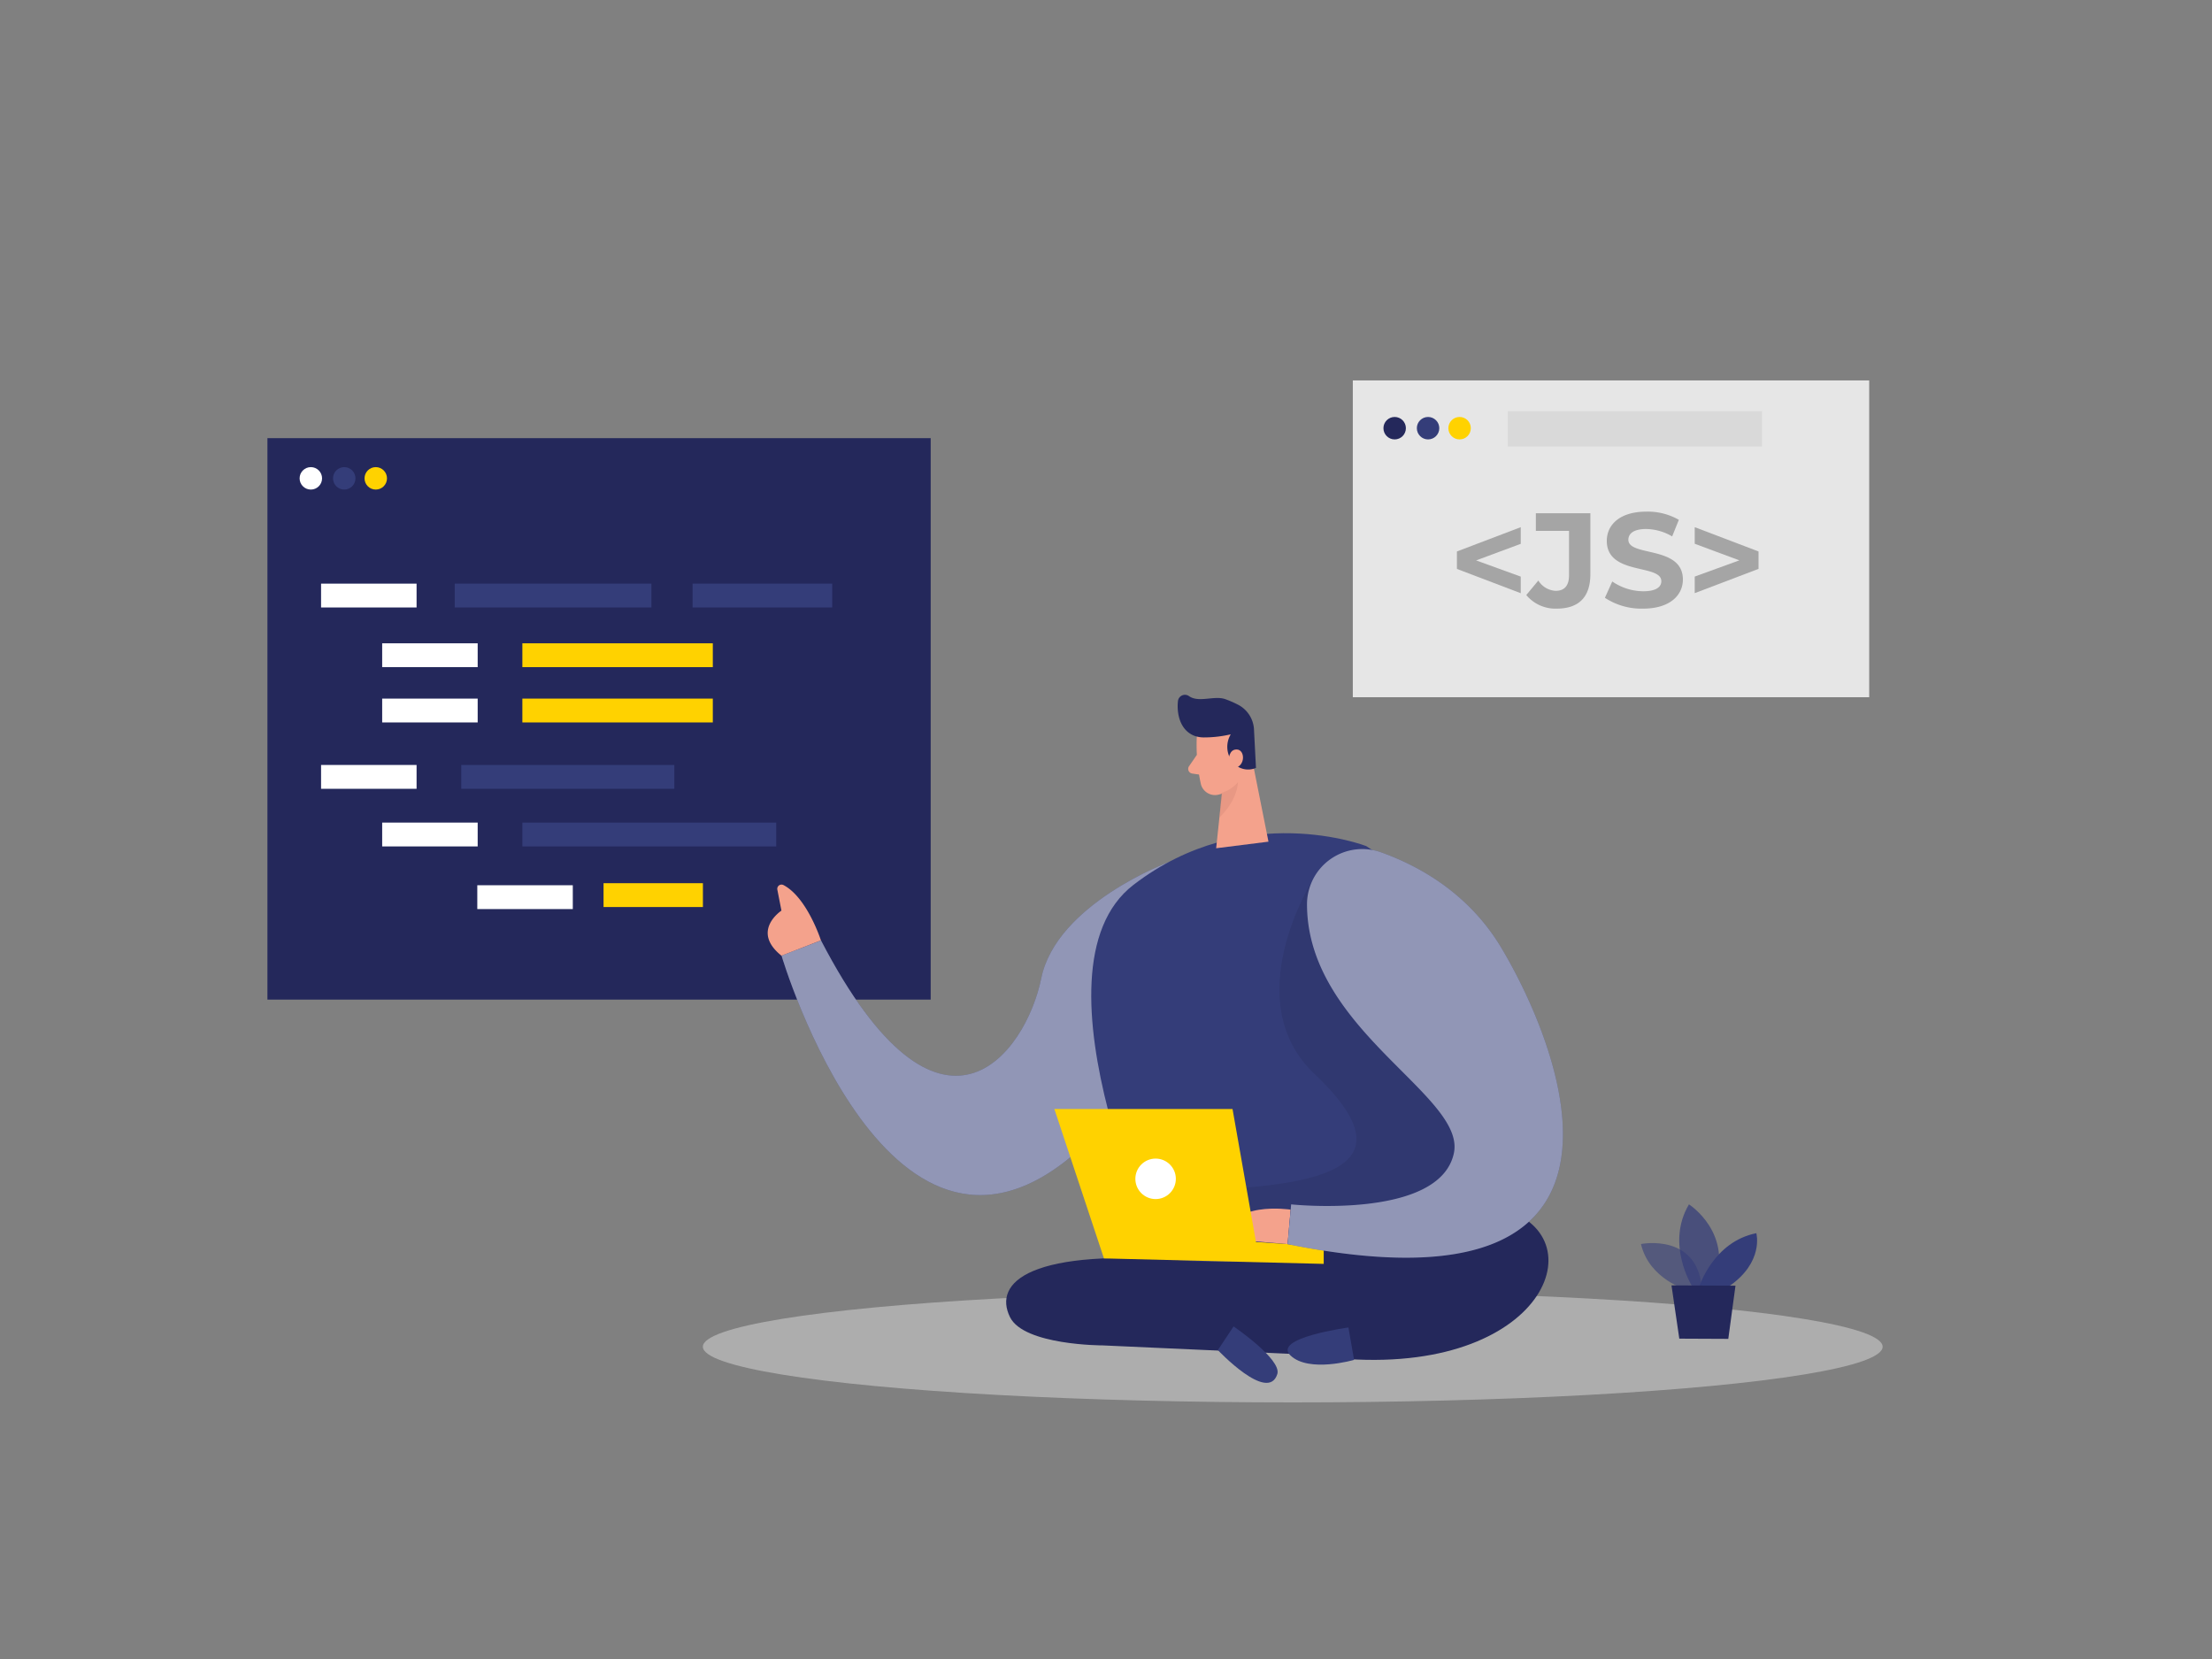 <svg id="Layer_1" data-name="Layer 1" xmlns="http://www.w3.org/2000/svg" viewBox="0 0 400 300"><rect x="0" y="0" width="400" height="300" fill="#808080" stroke="none"/><rect x="48.36" y="79.23" width="119.94" height="101.53" fill="#24285b"/><rect x="83.41" y="138.33" width="38.53" height="4.31" fill="#343d79"/><rect x="94.46" y="126.33" width="34.44" height="4.31" fill="#ffd200"/><rect x="109.14" y="159.71" width="17.97" height="4.31" fill="#ffd200"/><rect x="94.46" y="148.75" width="45.91" height="4.31" fill="#343d79"/><rect x="69.11" y="148.75" width="17.27" height="4.31" fill="#fff"/><rect x="86.31" y="160.08" width="17.27" height="4.31" fill="#fff"/><rect x="58.06" y="138.33" width="17.27" height="4.31" fill="#fff"/><circle cx="56.21" cy="86.5" r="2.03" fill="#fff"/><circle cx="62.25" cy="86.5" r="2.03" fill="#343d79"/><circle cx="67.95" cy="86.5" r="2.03" fill="#ffd200"/><rect x="58.06" y="105.54" width="17.27" height="4.31" fill="#fff"/><rect x="69.11" y="116.33" width="17.27" height="4.31" fill="#fff"/><rect x="94.46" y="116.33" width="34.44" height="4.31" fill="#ffd200"/><rect x="69.11" y="126.33" width="17.27" height="4.31" fill="#fff"/><rect x="82.23" y="105.54" width="35.57" height="4.31" fill="#343d79"/><rect x="125.24" y="105.54" width="25.25" height="4.31" fill="#343d79"/><path d="M211.29,155.92s-20.27,7.54-23,21-18.13,34.88-39.83-6.87l-7.14,2.75s19.78,67,54.66,34.33S211.29,155.92,211.29,155.92Z" fill="#343d79"/><path d="M211.29,155.92s-20.27,7.54-23,21-18.13,34.88-39.83-6.87l-7.14,2.75s19.78,67,54.66,34.33S211.29,155.92,211.29,155.92Z" fill="#fff" opacity="0.46"/><ellipse cx="233.77" cy="243.53" rx="106.67" ry="10.07" fill="#e6e6e6" opacity="0.45"/><path d="M247.06,153s-21.88-8.51-42.08,7,6,70.1,6,70.1l37.81,1.26S298.37,185.89,247.06,153Z" fill="#343d79"/><path d="M237.38,159.12s-13.77,21.74.34,35.1c20,18.95-3.36,20.56-26.74,21.24L235.38,234l30.51-16.77-3.45-21.9Z" opacity="0.08"/><path d="M216.6,228.09c14.52.48,18.26-.6,31.67-6.17,8.14-3.39,17.8-5.78,25.2-2.72,15.65,6.47,3.16,31.91-37,25.76l-37.08-1.67s-14.23,0-16.75-5.11c-3.07-6.23,3.36-12.7,33-10.12Z" fill="#24285b"/><path d="M216.42,133.18a32.42,32.42,0,0,0,.76,8.7,2.64,2.64,0,0,0,3.3,1.78,5.82,5.82,0,0,0,4.39-4.56l1.4-4.66a4.72,4.72,0,0,0-2.28-5C220.94,127.46,216.41,130,216.42,133.18Z" fill="#f4a28c"/><polygon points="226.01 135.29 229.38 152.2 219.92 153.39 221.27 140.61 226.01 135.29" fill="#f4a28c"/><path d="M217.73,133.35a21.2,21.2,0,0,0,4.83-.56,4.39,4.39,0,0,0,.19,4.81,3.58,3.58,0,0,0,4.37,1.26l-.35-6.76a5.35,5.35,0,0,0-2.9-4.67,18.38,18.38,0,0,0-2.3-1c-2-.71-4.77.7-6.56-.55a1.27,1.27,0,0,0-2,.91c-.23,2.07.26,5.29,3.09,6.31A5.12,5.12,0,0,0,217.73,133.35Z" fill="#24285b"/><path d="M222.18,137.46s0-2,1.49-1.93,1.6,3-.46,3.38Z" fill="#f4a28c"/><path d="M216.43,136.5,215,138.58a.85.85,0,0,0,.58,1.3l2,.3Z" fill="#f4a28c"/><path d="M233.39,218.74s-11.51-1.72-11.15,5.33l10.6.91Z" fill="#f4a28c"/><path d="M220.86,143.39a6.24,6.24,0,0,0,3-1.95s0,3.16-3.36,6.4Z" fill="#ce8172" opacity="0.31"/><polygon points="199.63 227.56 190.66 200.54 222.88 200.54 227.12 224.59 239.37 225.42 239.37 228.55 199.63 227.56" fill="#ffd200"/><circle cx="208.97" cy="213.17" r="3.66" fill="#fff"/><path d="M148.45,170.05s-2.48-7.75-6.77-10a.77.77,0,0,0-1.11.84l.74,3.78s-5.59,3.66,0,8.15Z" fill="#f4a28c"/><path d="M243.84,240.05s-13.81,1.87-10.48,5.06,11.5.8,11.5.8Z" fill="#343d79"/><path d="M220.23,244.14l2.84-4.28s8.74,5.95,7.91,8.61C229.3,253.78,220.23,244.14,220.23,244.14Z" fill="#343d79"/><path d="M236.35,163.51a10,10,0,0,1,13.42-9.37c7,2.51,15.89,7.49,21.73,17.28,11,18.41,30.32,67.49-38.66,53.56l.64-7.19s26.87,2.84,29.43-9.27C265.1,198.1,236.35,186.22,236.35,163.51Z" fill="#343d79"/><path d="M236.35,163.51a10,10,0,0,1,13.42-9.37c7,2.51,15.89,7.49,21.73,17.28,11,18.41,30.32,67.49-38.66,53.56l.64-7.19s26.87,2.84,29.43-9.27C265.1,198.1,236.35,186.22,236.35,163.51Z" fill="#fff" opacity="0.46"/><rect x="244.63" y="68.79" width="93.38" height="57.29" fill="#e6e6e6"/><path d="M305.19,233.31s-6.94-1.9-8.45-8.35c0,0,10.76-2.18,11.06,8.92Z" fill="#343d79" opacity="0.58"/><path d="M306,232.62s-4.85-7.66-.58-14.83c0,0,8.18,5.19,4.54,14.85Z" fill="#343d79" opacity="0.73"/><path d="M307.29,232.63s2.56-8.1,10.31-9.63c0,0,1.45,5.25-5,9.65Z" fill="#343d79"/><polygon points="302.26 232.44 303.67 242.07 312.53 242.11 313.83 232.49 302.26 232.44" fill="#24285b"/><path d="M275,98.34l-8.07,3,8.07,2.93v3l-11.54-4.39V99.72L275,95.33Z" fill="#a5a5a5"/><path d="M276,107.6l2.18-2.62a3.9,3.9,0,0,0,3.15,1.86c1.57,0,2.4-.94,2.4-2.81V96h-6V92.81h9.86v11c0,4.19-2.11,6.25-6.11,6.25A6.84,6.84,0,0,1,276,107.6Z" fill="#a5a5a5"/><path d="M290.22,108.1l1.33-2.95a10,10,0,0,0,5.6,1.77c2.32,0,3.27-.78,3.27-1.82,0-3.17-9.86-1-9.86-7.29,0-2.89,2.32-5.29,7.14-5.29A11.29,11.29,0,0,1,303.59,94l-1.21,3a9.55,9.55,0,0,0-4.7-1.34c-2.33,0-3.22.88-3.22,1.94,0,3.13,9.86,1,9.86,7.2,0,2.83-2.35,5.26-7.2,5.26A12,12,0,0,1,290.22,108.1Z" fill="#a5a5a5"/><path d="M318,99.72v3.15l-11.54,4.39v-3l8.07-2.93-8.07-3v-3Z" fill="#a5a5a5"/><circle cx="252.2" cy="77.43" r="2.03" fill="#24285b"/><circle cx="258.24" cy="77.43" r="2.03" fill="#343d79"/><circle cx="263.94" cy="77.43" r="2.03" fill="#ffd200"/><rect x="272.66" y="74.36" width="45.96" height="6.38" fill="#a5a5a5" opacity="0.2"/></svg>